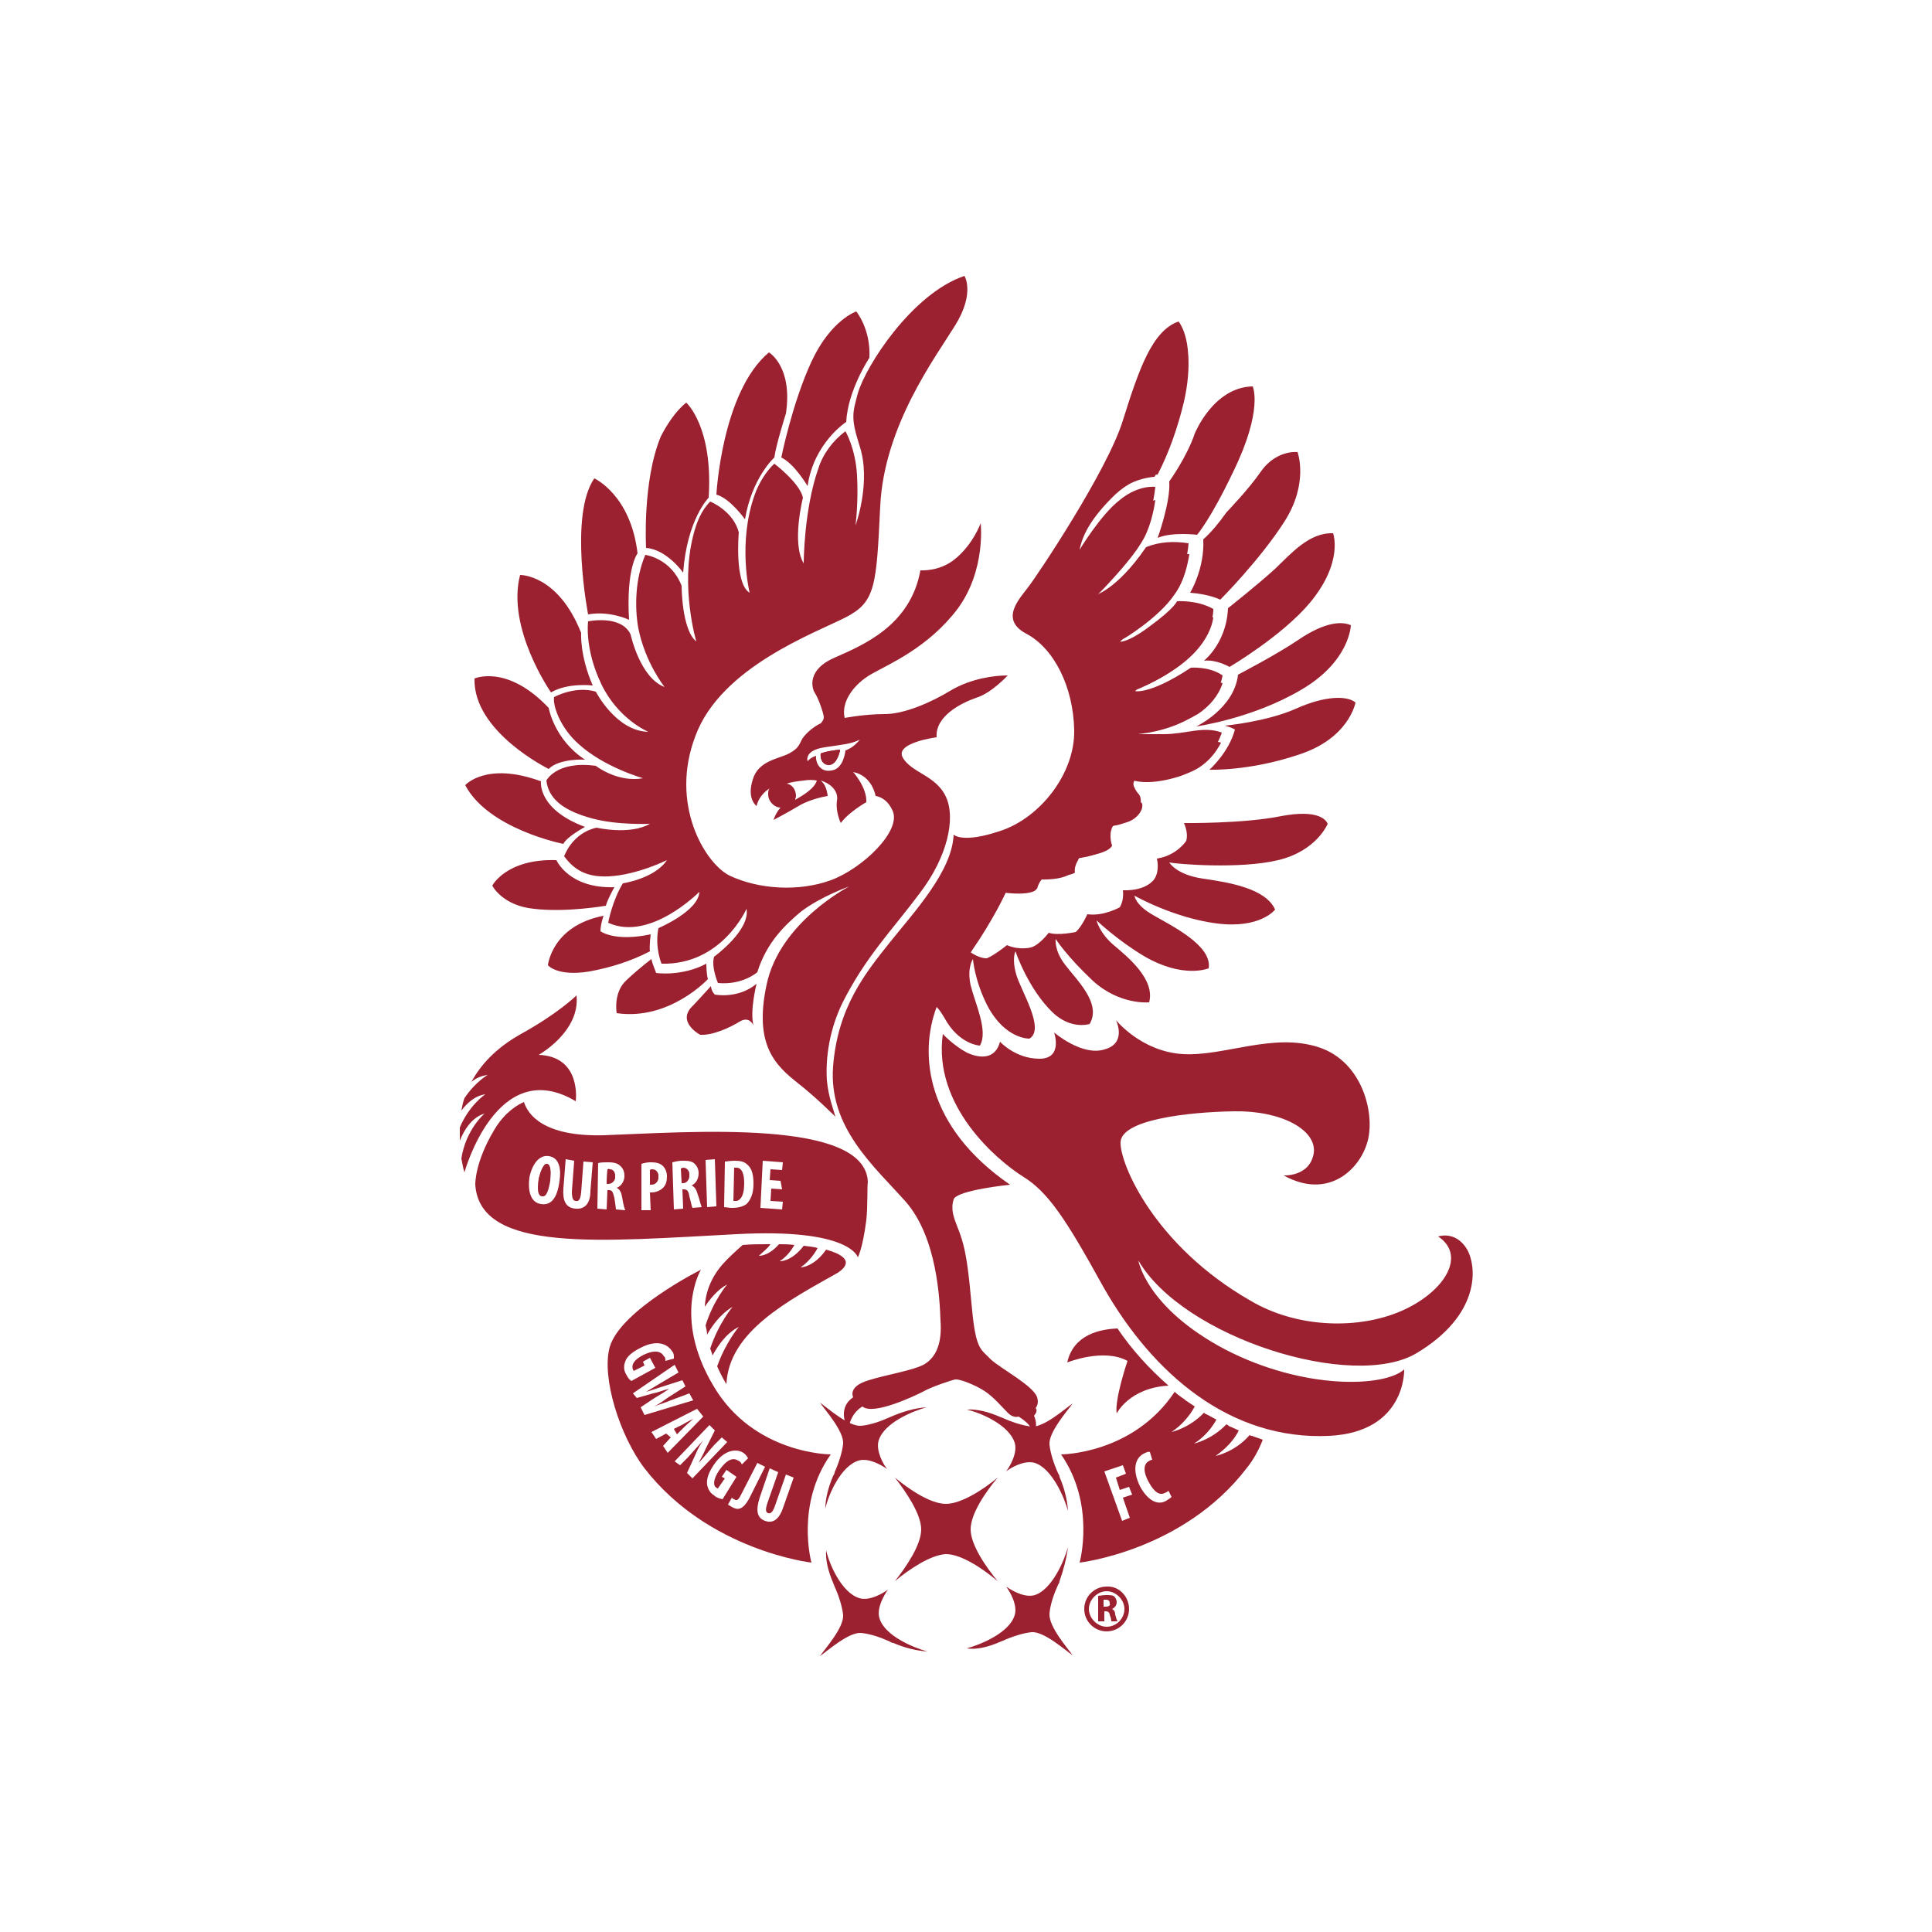 <?xml version="1.0" encoding="utf-8"?>
<!-- Generator: Adobe Illustrator 25.1.0, SVG Export Plug-In . SVG Version: 6.00 Build 0)  -->
<svg version="1.1" id="Layer_1" xmlns="http://www.w3.org/2000/svg" xmlns:xlink="http://www.w3.org/1999/xlink" x="0px" y="0px"
	 viewBox="0 0 250 250" style="enable-background:new 0 0 250 250;" xml:space="preserve">
<style type="text/css">
	.st0{fill:none;}
	.st1{fill:#9C2130;}
</style>
<g id="Layer_1_1_">
	<rect x="33.9" y="33.9" class="st0" width="182.1" height="182.1"/>
	<g>
		<path class="st1" d="M145.8,180.2c0.3-1.3,0.7-2.7,1.1-3.7v-0.1c0.7,0.8,1.5,1.6,2.2,2.3C147.9,178.9,146.7,179.5,145.8,180.2
			 M145.6,174.9c-0.9-0.3-1.9-0.5-2.9-0.5c-1,0-2,0.2-2.9,0.4c0.9-1.1,2.3-1.7,4.2-1.9C144.6,173.6,145.1,174.3,145.6,174.9
			 M106.2,97.6c0,0,0.6-0.3,2.5-0.5c0,0-0.3,1.7-1.3,1.9C106.4,99.1,106.2,98.1,106.2,97.6 M107.5,188.2c0,0-10,0-15.2-8.9
			c-5.3-8.9-1.6-15-1.6-15s-10.4,5.2-11.8,10c-1.1,3.9,1.3,11.5,4.5,15.7c8.3,10.7,21.6,12.2,21.6,12.2S102.9,194.7,107.5,188.2
			 M81.7,178.7c-0.3-0.2-0.5-0.5-0.7-0.9c-0.3-0.5-0.3-1.1-0.1-1.6c0.2-0.7,1-1.3,2-1.8c2.1-1.1,3.5-0.5,4.1,0.5
			c0.2,0.2,0.2,0.5,0.2,0.9l-1.1,0.3c0-0.2,0-0.5-0.2-0.6c-0.3-0.6-1.1-0.9-2.6-0.2c-1.4,0.7-1.6,1.4-1.4,1.9l0.1,0.2l1.4-0.7
			l-0.2-0.5l0.9-0.5l0.7,1.3L81.7,178.7z M81.9,180.3l5.4-3.7l0.5,1l-2.2,1.3c-0.7,0.4-1.3,0.8-2,1.2l0,0c0.8-0.2,1.5-0.5,2.2-0.7
			l2.5-0.8l0.4,0.8l-2.2,1.4c-0.6,0.4-1.2,0.9-1.9,1.2l0,0c0.8-0.3,1.5-0.5,2.2-0.8l2.4-0.9l0.5,0.9l-6.3,1.9l-0.5-1l1.8-1.2
			c0.5-0.3,1.2-0.7,1.9-1.2l0,0c-0.8,0.2-1.5,0.5-2.1,0.6l-2.1,0.6L81.9,180.3z M86.2,185.5l-1.3,0.7l-0.6-0.9l5.9-3l0.8,1l-4.6,4.7
			l-0.6-0.9l1-1.1L86.2,185.5z M87.6,185.6l1-1c0.3-0.3,0.8-0.7,1.1-1l0,0c-0.4,0.2-1,0.5-1.3,0.7l-1.2,0.6L87.6,185.6z M87.3,189.1
			l4.5-4.7l0.7,0.7l-1.2,2.4c-0.2,0.5-0.6,1.2-0.9,1.8l0,0c0.5-0.5,1.2-1.4,2-2.3l1-1l0.7,0.6l-4.5,4.7l-0.7-0.7l1.1-2.4
			c0.2-0.5,0.6-1.3,1-1.8l0,0c-0.5,0.5-1.1,1.2-2,2.2l-1,1L87.3,189.1z M93.5,194c-0.4-0.1-0.8-0.2-1.1-0.5
			c-0.5-0.3-0.8-0.8-0.9-1.4c-0.1-0.7,0.2-1.6,0.9-2.6c1.3-1.9,2.9-2.1,3.8-1.5c0.3,0.2,0.5,0.5,0.6,0.7l-0.8,0.8
			c-0.1-0.2-0.2-0.4-0.5-0.5c-0.6-0.4-1.4-0.2-2.4,1.2c-0.9,1.3-0.8,2.1-0.4,2.3c0.1,0.1,0.2,0.1,0.2,0.1l0.9-1.3l-0.4-0.2l0.6-0.9
			l1.3,0.9L93.5,194z M98,189.3l1,0.5l-2,4c-0.9,1.7-1.6,1.6-2.3,1.2c-0.2-0.1-0.3-0.2-0.5-0.3l0.5-0.9c0.1,0.1,0.2,0.2,0.3,0.2
			c0.3,0.2,0.5,0.2,0.9-0.6L98,189.3z M100.7,190.5l-1.4,4c-0.3,0.9-0.2,1.2,0.1,1.3c0.3,0.1,0.6-0.1,0.9-1l1.4-4l1,0.4l-1.3,3.7
			c-0.5,1.6-1.3,2.3-2.4,1.9c-1.1-0.4-1.2-1.4-0.7-3l1.3-3.8L100.7,190.5z"/>
		<path class="st1" d="M106.9,161.7c-1.6,2.3-3.3,2.3-3.3,2.3c1-0.7,1.7-1.6,2.2-2.5c-0.6-0.2-1.2-0.2-1.8-0.3c-1.6,2.1-3.1,2-3.1,2
			c0.9-0.6,1.5-1.4,1.9-2.1c-0.7-0.1-1.4-0.1-2-0.1c-1.4,1.6-2.6,1.5-2.6,1.5c0.5-0.5,1.1-0.9,1.5-1.5h-0.6c-0.9,0-1.9,0-3,0.1
			c-0.9,0.8-1.8,1.6-2.6,2.5c-1.4,1.6-2.2,3.5-2.3,5.5c0.6-0.9,1.6-2.2,2.9-2.9c0,0-1.8,2.1-2.8,5.3c0.1,0.4,0.2,0.9,0.2,1.2
			c0.5-0.9,1.6-2.6,3.3-3.6c0,0-1.8,2.1-2.9,5.4c0.1,0.3,0.2,0.5,0.3,0.9c0.5-0.9,1.6-2.8,3.4-3.7c0,0-1.7,2-2.8,5.1
			c0.6,1.4,1.2,2.3,1.2,2.3c0.3-6.8,8-10.8,14.4-14.4C109.3,164.1,110.8,162.8,106.9,161.7"/>
		<path class="st1" d="M96.6,171.4c0-0.2-0.1-0.4-0.2-0.5c-0.2-0.2-0.5-0.4-0.8-0.4c-0.2,0-0.3,0.1-0.5,0.2s-0.3,0.2-0.5,0.3
			c0.5-0.9,0.9-1.3,0.9-1.3c0.3-0.4,0.3-0.9,0-1.2c-0.2-0.2-0.5-0.4-0.8-0.4c-0.2,0-0.3,0.1-0.5,0.1c-0.3,0.2-0.5,0.3-0.8,0.5
			c0.7-1.2,1.3-1.9,1.3-1.9c0.3-0.4,0.3-0.9,0-1.2c-0.2-0.2-0.5-0.4-0.8-0.4c-0.2,0-0.3,0.1-0.5,0.1l-0.4,0.2c0.2-0.5,0.6-0.9,1-1.3
			c0.6-0.7,1.4-1.4,2.3-2.2c0.3,0,0.6,0,0.9-0.1c-0.2,0.2-0.2,0.5-0.1,0.8c0.2,0.4,0.5,0.7,0.9,0.7c0.6,0,1.2-0.2,1.8-0.5
			c-0.1,0.2-0.1,0.5,0,0.6c0.2,0.4,0.5,0.7,0.9,0.7c0.3,0,1-0.1,1.8-0.5c-0.1,0.2-0.1,0.4,0,0.6c0.2,0.4,0.5,0.7,0.9,0.7
			c0.5,0,2-0.2,3.7-2.1c0.6,0.2,0.9,0.4,1,0.5c-0.2,0.2-0.3,0.2-0.5,0.3l-0.6,0.3C103.5,166.2,99.4,168.4,96.6,171.4 M69.7,136.5
			c0,0,5.4-3,4.9-7.7c0,0-2.3,2.3-7.2,5c-2.5,1.4-4.9,3.4-6.4,6.2c0.6-0.5,1.3-0.8,2.1-0.9c0,0-1.6,0.9-3,3
			c-0.2,0.5-0.3,1.1-0.4,1.6c0.7-0.9,1.7-1.9,3.1-2.1c0,0-2.1,1.4-3.3,4.3c0,0.5,0,1.2,0,1.7c0.4-1,1.4-3,3.2-3.5c0,0-2.4,2-3,5.8
			c0.1,0.5,0.2,1.2,0.4,1.8c0,0,4.2-15.3,14.4-9.2C74.5,142.5,75.3,136.7,69.7,136.5"/>
		<path class="st1" d="M63.4,143.4c-0.2-0.2-0.4-0.2-0.7-0.2c-0.1,0-0.2,0-0.2,0c0.5-0.5,0.9-0.7,0.9-0.7c0.4-0.2,0.5-0.8,0.4-1.2
			c-0.2-0.4-0.5-0.6-0.9-0.6h0c0.5-0.5,0.9-0.7,0.9-0.7c0.4-0.2,0.6-0.7,0.5-1.2c-0.1-0.3-0.3-0.5-0.6-0.6c1.2-1.3,2.6-2.5,4.4-3.6
			c1.9-1,3.7-2.2,5.4-3.5c-1,2.7-4,4.5-4.1,4.6c-0.4,0.2-0.5,0.7-0.5,1.1s0.5,0.7,0.9,0.8c1.3,0,2.3,0.4,3,1.2
			c0.5,0.6,0.8,1.5,0.9,2.2c-1.1-0.5-2.3-0.8-3.6-0.9C67.2,140.1,65,141.6,63.4,143.4 M144.6,171.9c-2.3,0.1-5.7,0.8-6.5,4.4
			c0,0,4.7-1.9,7.8-0.2c0,0-1.7,5-1.4,6.8c0,0,1.6-3.3,6.7-3.6C148.7,177.1,146.5,174.7,144.6,171.9"/>
		<path class="st1" d="M145.7,180.1c0.3-1.2,0.6-2.5,1.1-3.7c0-0.1,0-0.1,0-0.1c0.7,0.8,1.4,1.6,2.2,2.3
			C147.8,178.9,146.7,179.4,145.7,180.1 M145.5,174.9c-0.9-0.3-1.9-0.5-2.9-0.5s-2.1,0.2-2.9,0.4c0.9-1.1,2.3-1.7,4.3-1.9
			C144.6,173.6,145.1,174.3,145.5,174.9 M162,185.8c0.5,0.2,0.9,0.3,1.4,0.5c-0.5,1.3-1.2,2.6-2.1,3.7
			c-8.2,10.7-21.6,12.2-21.6,12.2s2.1-7.5-2.4-14c0,0,9.3,0,14.7-8.1c0.4,0.4,0.9,0.7,1.3,1l0.1,0.1l1.2,0.8c-0.7,1.3-1.8,2.5-3,3.3
			c0,0,2.3-0.5,4.2-2.5c0.1,0.1,0.2,0.2,0.3,0.2s0.1,0.1,0.2,0.1c0.4,0.2,0.7,0.4,1.1,0.6c-0.6,1.1-1.6,2.3-2.9,3.1
			c0,0,2.3-0.5,4.2-2.5l0.3,0.2c0.1,0.1,0.2,0.1,0.2,0.1c0.4,0.2,0.7,0.3,1.1,0.5c-0.6,1.2-1.6,2.3-3,3.3c0,0,2.5-0.5,4.4-2.7
			l0.2,0.1C161.9,185.8,162,185.8,162,185.8 M145.2,196.8l1-0.4l-0.9-2.6l1.2-0.4l-0.4-1l-1.2,0.4l-0.5-1.6l1.3-0.5l-0.4-1.1
			l-2.4,0.8L145.2,196.8z M151.2,192.9c-0.2,0.2-0.3,0.2-0.5,0.3c-0.6,0.3-1.3,0-2.1-1.5c-0.8-1.5-0.5-2.3,0-2.6
			c0.2-0.1,0.3-0.2,0.5-0.2l-0.3-1c-0.2-0.1-0.4,0-0.8,0.2c-1,0.5-1.6,1.9-0.5,4.2c0.9,1.7,2.2,2.6,3.4,1.9c0.3-0.2,0.5-0.3,0.7-0.5
			L151.2,192.9z M69.7,152.6c-0.2,1.4-0.1,2.1,0.4,2.2s0.9-0.9,1-2c0.2-1.1,0.2-2.1-0.4-2.2C70.4,150.6,70,151.3,69.7,152.6
			 M78.5,153.2h0.2c0.5,0,0.9-0.4,0.9-0.9s-0.2-0.9-0.7-0.9c-0.1,0-0.2,0-0.3,0L78.5,153.2z M84.1,153.3c0.1,0,0.1,0,0.2,0
			c0.6,0,0.9-0.5,0.9-1c0-0.5-0.2-0.9-0.8-0.9c-0.1,0-0.2,0-0.3,0.1V153.3z M88.2,153.1h0.2c0.5,0,0.8-0.5,0.8-1
			c0-0.5-0.2-0.9-0.8-0.9c-0.1,0-0.2,0-0.2,0.1V153.1z M95,155.4c0.1,0,0.2,0,0.2,0c0.5,0,1.1-0.5,1.1-2.3c0-1.2-0.3-2-1-2
			c-0.1,0-0.2,0-0.2,0L95,155.4z M129.3,212.5c0.2-0.1,0.3-0.1,0.5-0.2c1.1-0.5,2.6-1,3.7-1.1c1.6-0.1,4.3,2.3,5.3,3
			c-0.7-1-3.1-3.7-3-5.4c0.1-1.2,0.6-2.6,1.1-3.7c0.1-0.2,0.2-0.3,0.2-0.5c0.5-1.4,0.9-2.9,1.1-4.4c-0.5,1.8-2.1,5.5-4.3,6.2
			c-1.3,0.4-3-0.6-3.7-1.1c0.5,0.7,1.5,2.4,1.1,3.7c-0.7,2.3-4.4,3.8-6.2,4.3C126.4,213.5,127.9,213.1,129.3,212.5"/>
		<path class="st1" d="M135.1,210.6c-0.5-0.2-1.1-0.4-1.6-0.4h-0.1c-0.5,0-1.1,0.2-1.8,0.3c0.2-0.3,0.3-0.6,0.5-0.9
			c0.2-0.6,0.2-1.3,0-2c0.3,0.1,0.7,0.2,1,0.2c0.3,0,0.7-0.1,1-0.2c0.3-0.1,0.6-0.2,0.9-0.5c-0.2,0.7-0.3,1.2-0.3,1.7
			C134.7,209.4,134.9,210,135.1,210.6 M107.8,191c0.1-0.2,0.2-0.3,0.2-0.5c0.5-1.1,1-2.6,1.1-3.7c0.1-1.6-2.3-4.3-3-5.3
			c1,0.7,3.7,3.1,5.3,3c1.2-0.1,2.6-0.6,3.7-1.1c1.6-0.7,3.2-1.2,4.8-1.3c-1.8,0.5-5.5,2-6.2,4.3c-0.4,1.3,0.6,3.1,1.1,3.7
			c-0.7-0.5-2.4-1.5-3.7-1.1c-2.3,0.7-3.9,4.4-4.3,6.2C106.8,193.9,107.2,192.4,107.8,191"/>
		<path class="st1" d="M109.7,188.7c0.2-0.7,0.3-1.2,0.3-1.8c0-0.6-0.2-1.2-0.4-1.7c0.5,0.2,1.1,0.4,1.6,0.4h0.1
			c0.5,0,1.1-0.1,1.7-0.3c-0.2,0.3-0.3,0.6-0.5,0.9c-0.2,0.7-0.2,1.4,0,2c-0.7-0.2-1.3-0.2-2,0C110.3,188.3,110,188.4,109.7,188.7
			 M107.8,204.8l0.2,0.5c0.5,1.1,1,2.6,1.1,3.7c0.1,1.6-2.3,4.3-3,5.3c1-0.7,3.7-3.1,5.3-3c1.2,0.1,2.6,0.6,3.7,1.1
			c0.2,0.1,0.3,0.2,0.5,0.2c1.4,0.6,2.9,1,4.4,1.1c-1.8-0.5-5.5-2-6.2-4.3c-0.4-1.3,0.6-3,1.1-3.7c-0.7,0.5-2.4,1.5-3.7,1.1
			c-2.3-0.7-3.9-4.4-4.3-6.2C106.8,201.9,107.2,203.4,107.8,204.8"/>
		<path class="st1" d="M109.7,210.6c0.2-0.6,0.4-1.2,0.4-1.8c0-0.6-0.2-1.2-0.3-1.7c0.3,0.2,0.6,0.4,0.9,0.5c0.3,0.1,0.6,0.2,1,0.2
			s0.7-0.1,1.1-0.2c-0.2,0.6-0.2,1.3,0,2c0.1,0.3,0.2,0.6,0.5,0.9c-0.5-0.2-1.2-0.2-1.8-0.3h-0.1
			C110.7,210.2,110.1,210.4,109.7,210.6 M129.3,183.3l0.5,0.2c1.1,0.5,2.6,1,3.7,1.1c1.6,0.1,4.3-2.3,5.3-3c-0.7,1-3.1,3.7-3,5.3
			c0.1,1.1,0.6,2.6,1.1,3.7c0.1,0.2,0.2,0.3,0.2,0.5c0.6,1.4,1,2.9,1.1,4.4c-0.5-1.8-2.1-5.5-4.3-6.2c-1.3-0.4-3.1,0.6-3.7,1.1
			c0.5-0.7,1.5-2.4,1.1-3.7c-0.7-2.3-4.4-3.9-6.2-4.3C126.4,182.3,127.9,182.7,129.3,183.3"/>
		<path class="st1" d="M135,188.7c-0.3-0.2-0.6-0.3-0.9-0.5c-0.7-0.2-1.3-0.2-2,0c0.3-1,0.1-2.1-0.5-3c0.5,0.2,1.2,0.3,1.7,0.3h0.1
			c0.5,0,1.1-0.2,1.6-0.4c-0.2,0.5-0.4,1.2-0.4,1.7C134.7,187.4,134.9,188,135,188.7 M119.2,197.9c0,2-1.9,4.8-3.4,6.7
			c1.8-1.5,4.6-3.4,6.6-3.5l0,0c2,0,4.8,1.9,6.7,3.5c-1.5-1.8-3.5-4.7-3.5-6.7s1.9-4.8,3.5-6.7c-1.8,1.5-4.7,3.4-6.7,3.4l0,0
			c-2,0-4.8-1.9-6.6-3.4C117.2,193,119.2,195.9,119.2,197.9"/>
		<path class="st1" d="M119.3,201c0.5-1,0.9-2.1,0.9-3.1c0-1-0.4-2-0.9-3.1c1,0.5,2.1,0.9,3.1,0.9c1.1-0.1,2.2-0.4,3.1-0.9
			c-0.5,1.1-0.9,2.1-0.9,3.1c0,0.9,0.4,2,0.9,3.1c-0.9-0.5-2-0.8-3.1-0.9C121.3,200.2,120.3,200.5,119.3,201 M96.4,67.2
			c0.9-5.4,3.8-8,3.8-8c0.2-1.6,1.5-5.7,1.5-5.7c0.9-6.1-2.2-7.9-2.2-7.9c-6.1,5.1-6.8,18.4-6.8,18.4C94.5,64.5,96.4,67.2,96.4,67.2
			 M151.3,62.3c0.2,2.6-1.5,7.3-1.5,7.3c1.9-0.8,5.1-0.4,5.1-0.4s1.7-1.9,4.7-8.2c3.9-8,2.5-11,2.5-11c-5.1,0.1-7.5,6.1-7.5,6.1
			C153.6,59.1,151.3,62.3,151.3,62.3 M104.5,62.9c0.8-5.6,5-8.3,5-8.3c0.2-4.1,3-8.3,3-8.3c0.2-3.7-1.7-6-1.7-6s-3.3,1.1-5.8,6.5
			s-3.9,12.4-3.9,12.4C102.8,60,104.5,62.9,104.5,62.9 M88.4,74.1c0.5-6.9,3.3-9.7,3.3-9.7c0.6-9.2-2.9-12.3-2.9-12.3
			c-1.4,1.1-2.6,3-3.3,4.4c-2.4,5.8-1.9,14.4-1.9,14.4C86.3,71.1,88.4,74.1,88.4,74.1 M81.4,80.2c-0.4-6.7,1.1-8.6,1.1-8.6
			c-0.9-7.6-5.6-9.7-5.6-9.7c-3.3,4.8-0.8,17.6-0.8,17.6C78.9,79,81.4,80.2,81.4,80.2 M158.9,78.7c-0.1,2.6-1.2,5.1-3.1,6.8
			c1.6-0.2,3.3,0.8,3.3,0.8s6.8-4,10.4-8.3c4.4-5.3,3-9,3-9c-3.1-0.1-5.4,2.6-7.5,4.6C162.7,75.7,158.9,78.7,158.9,78.7 M167.7,91.7
			c-3.8,1.7-9.2,2.2-9.2,2.2c0.8,0.2,1.3,0.5,1.3,0.5c-0.8,3-3.3,5.2-3.3,5.2s5.1,0.2,11.4-1.9c6.7-2.1,7.5-6.8,7.5-6.8
			C174.3,90,171.5,90,167.7,91.7 M160.2,87.3c-0.5,4.4-5.4,6.7-5.4,6.7s7.2-1,13.5-4.7c6.4-3.7,6.5-8.4,6.5-8.4
			c-1.6-0.7-4,0-6.8,1.9S160.2,87.3,160.2,87.3 M76.7,88.7c-1.7-3.9-1.5-6.8-1.5-6.8c-3-7.6-7.9-7.5-7.9-7.5c-1.8,6.9,4,15.2,4,15.2
			C73.5,88.3,76.7,88.7,76.7,88.7 M155.7,69.8c0.2,3.8-1.7,6.9-1.7,6.9c2.6,0.2,3.9,0.9,3.9,0.9s5.1-5.1,8.3-10.1s1.7-9,1.7-9
			c-1.2-0.1-3.3,0.4-4.8,2.6c-1.6,2.3-4.4,5.2-4.4,5.2C157.7,67.7,156.8,68.8,155.7,69.8 M189.8,161.6c-1.5-2.4-3.7-1.6-3.7-1.6
			c3.9,2.6,0.5,7.6-5.4,9.9c-5.4,2.1-13,1.9-18.9-1.6c-12.4-7.1-16.9-17.7-16.8-20.5c0.1-2.9,8.6-3.9,14.7-4
			c6.1-0.1,10.7,2.4,10.3,5.4c-0.5,3.1-3.9,2.9-3.9,2.9c5.8,3.2,9.8-0.8,10.8-4.2c1.1-3.4-0.4-10.5-6.3-12.4
			c-5.9-1.9-12.2,1.2-17.5,0.9c-5.4-0.3-8.7-4.4-8.7-4.4s1.5,3-1.5,3.8c-2.9,0.9-6.5-2.2-6.5-2.2s1.2,3.4-1.9,3.4s-5.1-2.2-5.1-2.2
			c-0.6,2.3-2.6,2.2-4.3,1.4c-1.7-0.9-3.1-2.4-3.1-2.4c-1.3,9.3,7,16.3,10.3,18.4c3.3,2,5.6,5.5,10.4,14.2
			c6.5,11.5,16.6,20,29.3,19.4c10-0.5,9.7-8.6,9.7-8.6c-2.5,2.3-13,2.7-23.2-2.6c-10.2-5.4-11.2-11.5-11.2-11.5
			c5.8,10,27.8,16.9,36,12C191.5,170.2,191.2,164,189.8,161.6 M71,99.5c1.4-1.4,4.7-1.2,4.7-1.2c-4-2.6-4.7-6.7-4.7-6.7
			c-5.4-5.7-9.6-3.8-9.6-3.8C61.2,94.7,71,99.5,71,99.5 M91.6,126.7c-0.2-0.7-0.2-2-0.2-2c-3.2,1.7-6.5,1.2-6.5,1.2
			c-0.2-0.6-0.5-1.2-0.6-1.8c0,0-1.5,1.1-3.2,2.7c-1.8,1.6-1.3,4.3-1.3,4.3C86.6,132.1,91.6,126.7,91.6,126.7 M109,129.8
			c3-6,6.5-9.5,10-14.2c3.6-4.7,4.7-9.7,3.4-12.5c-1.3-2.8-4.5-3.1-5.6-5.1c-1-1.9,4.4-2.6,4.4-2.6c-0.2-2.7,3.1-4.4,5.1-5.1
			c2-0.6,4.1-2.9,4.1-2.9c-1.8,0-4.7,0.4-7.3,1.9c-2.6,1.6-6.1,3.1-8.6,3.1c-2.6,0-5.2,0.5-5.2,0.5c-0.5-2.1,1.2-4.4,3.5-5.7
			s7.3-3.4,11.1-8.4c3.7-5,3-11.1,3-11.1s-1,2.8-3.4,4.7c-2,1.6-4.4,1.4-4.4,1.4c-1.3,7.2-7.5,9.7-11.1,11.3c-3.5,1.5-3,3.8-2.6,4.5
			c0.5,0.7,1.2,2.8,1.2,3.2c0,0.4-0.4,0.8-0.4,0.8c-0.9,0.4-2.1,1.4-2.5,2.2c-0.4,0.9-0.7,1.2-1.6,1.7c-1.3,0.7-4,0.9-4.7,3.4
			c-0.8,2.5,0.5,3.4,0.5,3.4c0.2-0.9,0.8-1.7,1.7-2.3c-0.2,0.2-0.2,0.5-0.2,0.8c0,0.9,0.8,1.7,1.6,1.7c-0.7,0.8-0.9,1.6-0.9,1.6
			s1.9-1,3.4-1.9c1.6-0.9,3.6-1.2,3.6-1.2c-0.1-0.8-0.3-1.5-0.9-2c1.6,0.5,2.3,1.6,2.1,2.6c-0.2,1.5,0.5,2.9,0.5,2.9
			c1-1.4,3.3-2.7,3.3-2.7c0.1-1.9-1.7-3.9-1.7-3.9c2.5,0.5,2.9,3.1,2.9,3.1s1.4,0.1,2.2,1.9c1.2,2.6-3.9,7.5-8,9
			c-4.1,1.5-9.3,1.2-13.1-0.6c-3.2-1.6-7.8-9.3-4.4-18.1c3.3-8.9,15.5-13.3,19.4-15.3c3.9-2,4-4,4.5-14.4
			c0.5-10.4,7.1-19.2,9.7-23.4c2.6-4.2,1.2-6.4,1.2-6.4c-6.8,2.3-12.8,11.7-13.8,15.2c-0.7,2.6-0.9,3.2,0.2,6.7
			c1.6,4.7-0.5,10.4-0.5,10.4s0.4-3,0.2-6.5c-0.2-3.5-1.5-5.7-1.5-5.7c-1.6,1.2-2.9,2.9-3.5,4.8c-1.9,5.4-1.9,12.3-1.9,12.3
			c-1.6-2.6-0.1-8.5-0.1-8.5c-0.4-1.9-3.7-4.4-3.7-4.4c-1,0.9-2,2.5-2.5,3.9c-2.3,6.3-0.7,12.8-0.7,12.8c-2-1.2-1.4-7.8-1.4-7.8
			c-0.7-2.8-3.7-4-3.7-4c-1.2,1.2-1.8,2.8-2.2,4.4C88,76,90.1,83,90.1,83c-1.9-1.5-1.9-7.2-1.9-7.2c-1.4-3.6-4.7-4-4.7-4
			c-1.3,3.1-1.4,6.7-0.9,9.5c0.9,4.5,3.4,7.6,3.4,7.6c-3.2-1.2-4.4-6.8-4.4-6.8c-1.2-2.6-5.5-1.7-5.5-1.7s-0.5,3.5,1.7,8.1
			s6.1,6.2,6.1,6.2c-4.2-0.1-6.8-5.2-6.8-5.2c-2.7-0.8-5.4,0.7-5.4,0.7c-0.2,1.1,0.8,4,3.2,6.1c3.3,3,8.3,4.4,8.3,4.4
			c-3.3,0.6-6.1-1.6-6.1-1.6c-5.1-0.7-6.4,1.9-6.4,1.9c0.3,2.6,2.6,4,5.9,4.9c3.3,0.9,7.5,0.7,7.5,0.7c-2.6,1.5-6.9,0.5-6.9,0.5
			c-3.2,0.7-4.2,3.7-4.2,3.7c1.6,2.2,3.5,2.7,5.8,2.6c3.7-0.2,7.5-2.1,7.5-2.1c-1.6,2.4-5.7,3-5.7,3c-1.4,2.3-1.9,5.1-1.9,5.1
			c5.4,2.5,11.8-4,11.8-4c-0.1,2.5-5.3,4.7-5.3,4.7c-0.5,2.5,0.4,4.6,0.4,4.6c7.8,0.2,11-7.1,11-7.1c0.5,2.8-4.2,6.2-4.2,6.2
			c-0.4,1.3,0.5,3.4,0.5,3.4c3.2,0.3,5.1-1.4,5.1-1.4c1.2-3.9,3.7-6.2,5.6-7.8c2.6-2,6.3-3.3,6.3-3.3s-9,4.6-10.7,12.7
			c-1.7,7.9,1.2,10.5,4.1,12.8c2.3,1.8,4.8,4.3,4.8,4.3c-0.2-0.8-0.9-2.5-1.1-4.7C106.8,136.7,107.4,133.1,109,129.8 M102.9,103.5
			c0-0.2,0.1-0.3,0.1-0.5c0-0.8-0.5-1.5-1.2-1.6c0.6-0.2,1.3-0.3,2.2-0.4c0.6-0.1,1.2-0.1,1.7,0C105.4,102,104.1,102.8,102.9,103.5
			 M109.4,97.1c0,0-0.2,2.4-1.8,2.6c-1.6,0.3-2.1-1.2-2-1.9c0,0-0.7,0.2-1.1,0.7c0,0-0.5-1.4,2.2-1.8c2.6-0.4,3.3-0.4,4.6-1
			C111.2,95.7,110.6,96.7,109.4,97.1 M134,182.2c0,0,0.5-0.5,0.2-1.4c-0.5-1.5-4.7-3.7-6-4.9c-1.2-1.3-1.9-1.1-2.4-6.3
			c-0.5-5.2-0.7-7.9-1.9-10.8c-0.5-1.3-0.9-2.3-0.5-3.6c0.4-1.2,7.3-1.9,7.3-1.9c-10.9-7.5-11.8-16.9-9.5-23c0.4,0.4,0.7,0.9,1,1.4
			c1.9,3.5,4.6,3.6,4.6,3.6c1.1-1.9-0.6-5.4-1.2-7.8c-0.5-2.3,0.3-3.4,0.3-3.4s0.2,2.8,1.9,6.1c2.3,4.3,5.4,4.2,5.4,4.2
			c2.1-1.2-1.1-6.2-1.7-8.3c-0.6-2.1-0.1-3-0.1-3s1.6,4.8,4.8,7.9c2.4,2.3,4.8,1.5,4.8,1.5c1.6-2.7-1.8-5.8-3.2-7.7
			c-1.4-1.8-1.2-3.3-1.2-3.3s1.4,2.2,4.8,5.4c3.5,3.2,7.3,2.8,7.3,2.8c0.8-3-2.8-5.9-4.7-7.5c-1.8-1.6-2.1-3.1-2.1-3.1
			s2.6,2.5,6.1,4.6c5.1,3,8.4,1.6,8.4,1.6c0.5-3-5-5.6-7.2-6.9c-2.3-1.3-2.4-2.5-2.4-2.5s5.1,2.9,10.7,3.6s7.5-1.8,7.5-1.8
			c-1.2-2.7-5.8-3.5-9.3-4s-4.4-2.1-4.4-2.1c0.9,0.2,9.1,0.9,14.1-0.3c5-1.2,6.4-4.7,6.4-4.7c-0.2-0.5-1.2-1.9-6-1
			c-4.9,1-12.6,0.9-12.6,0.9s0.6,1.2,0.3,2.3c0,0-1.2,1.9-3.8,2.3c0,0,0.4,1.5-0.3,2.6c0,0-0.9,1.6-4.1,1.5c0,0,0.2,1.2-0.4,2.2
			c0,0-2.1,1.2-4.2,0.9c0,0-0.7,1.6-1.5,2.3c0,0-2.3,0.5-3.5,0.1c0,0-1.2,1.6-2.3,1.9c0,0-1.5,0.4-3.1-0.3c0,0-1.6,1.3-2.6,1.7
			c0,0-0.9,0.1-2.3-0.9l0,0c3-4.3,4.5-7.6,4.5-7.6c3.1,0.4,4.4-0.2,4.2-0.6c-0.2-0.4,0.4-1.1,0.4-1.1c3.7,0.1,4.6-1,4.4-1.6
			c-0.1-0.5,0.2-1.1,0.2-1.1c4.7-0.5,4.7-2.3,4.5-2.8c-0.2-0.5,0-1.4,0-1.4c3.7-0.2,4.6-3.3,3.7-4.2c-0.5-0.5-0.9-1.8-0.9-1.8
			s1.9,0.9,6.1-0.4c4.3-1.3,5.6-5.7,5.6-5.7c-2.3-0.9-4.7,0.2-7.5,0.2s-3.5,0-3.5,0s3.9-0.2,7.3-2.3s3.8-5.3,3.8-5.3
			c-1.7-1.2-4.1-1-4.1-1c-5.6,3.7-7.4,3-7.4,3c10.7-4.3,10.3-10.6,10.3-10.6c-2.1-1.2-4.7-1-4.7-1s-0.3,0.9-3.6,3.3
			c-3.2,2.4-4.1,1.9-4.1,1.9s4.8-2.9,7-6.1c2-2.9,2.2-6.6,2.2-6.6c-1.9-0.3-3.8-0.2-5.5,0.5c-3.9,5.7-6.8,6.3-6.8,6.3s4.2-4.1,5.9-7
			c1.7-2.9,2.1-7.1,2.1-7.1s-2.2-0.3-4.6,1.7c-2.5,1.9-5.3,6.6-5.3,6.6c0.2-2.5,1.9-4.8,4.4-7.2c2.4-2.3,5.4-2.4,5.4-2.4
			s2.2-3.9,3.7-10.1c1.8-7.3-0.6-10-0.6-10c-3.4,1.2-5.1,6.1-7.2,12.8c-2,6.5-11.1,20.1-12.2,21.5c-1,1.4-3.9,4.2-0.3,6.1
			c3.6,1.9,6.1,6.9,6.2,12.5c0.1,5.6-4.4,11.3-9.5,13c-5,1.7-6.1,0.5-6.1,0.5c-0.2,4.8-5.2,10.1-8.3,14c-3.1,3.9-6.7,8.3-7.3,16
			c-0.6,7.9,5.3,12.9,9.4,17.5c4.1,4.7,4.4,12.8,4.5,15.4c0.2,2.6-0.4,4.7-2.2,5.7c-1.8,0.9-6.1,1.5-7.9,2.3s-1.2,1.9-1.2,1.9
			c-2.3,1.6-0.6,4.2-0.6,4.2c0.2-2.2,1.8-3,1.8-3c1.4,1.2,6.8-1.4,7.8-1.9c1-0.6,3.7-1.5,4.2-1.6c0.5-0.1,2.6,0.7,3.8,1.5
			c1.2,0.8,2.1,1.9,2.9,2.7c0.8,0.9,1.5,0.6,1.5,0.6c1.9,1.2,1.7,1.9,1.7,1.9c0.8-0.1,0.6-1.4,0.3-2
			C134.4,182.5,134,182.2,134,182.2 M92.5,128.7c-0.5-0.5-0.5-1.1-0.5-1.1c-0.9,1-2.3,2.5-2.3,2.5c-2.3,2.1,0.9,3.8,0.9,3.8
			c1.6,0.1,3.8-0.9,5.1-1.7c1.3-0.8,1.8,0.5,1.8,0.5c-0.5-1.9,0.4-5.4,0.4-5.4C95.5,129.3,92.5,128.7,92.5,128.7 M75.7,107
			c-6.2-2.3-5.7-5.9-5.7-5.9c-7.1-2.6-9.8,0.5-9.8,0.5c3,5.7,12.7,7.6,12.7,7.6C73.3,108.3,75.7,107,75.7,107 M78.4,117.2
			c0.2-0.8,1.1-2.4,1.1-2.4c-5.9,0.2-7.5-3.5-7.5-3.5c-6.5-0.2-8.3,3.3-8.3,3.3s1.3,2.6,5.4,3C73.3,118.1,78.4,117.2,78.4,117.2
			 M84.2,120.9c-4.7,1-6.5-0.4-6.5-0.4c0-0.9,0.4-2,0.4-2c-6.7,1.3-7.2,6.4-7.2,6.4s1.2,1.5,5.4,0.8c2.7-0.5,5.3-1.3,7.8-2.6
			C84,122.4,84.2,120.9,84.2,120.9"/>
		<path class="st1" d="M170.8,185c-14.5,0-23.3-11.8-27.2-18.9c-4.9-8.9-7.3-12.4-10.8-14.6c-3.6-2.2-9.8-8.1-10-15.4
			c0.5,0.4,1.2,0.9,1.8,1.2c0.9,0.4,1.6,0.6,2.4,0.6c1,0,2-0.5,2.6-1.3c1,0.7,2.6,1.6,4.7,1.6c1.5,0,2.3-0.6,2.6-1.2
			c0.2-0.4,0.4-0.8,0.5-1.2c1.2,0.7,2.7,1.3,4.3,1.3c0.5,0,0.9-0.1,1.4-0.2c1.3-0.4,1.9-1.2,2.2-1.9c0.1-0.2,0.2-0.3,0.2-0.5
			c1.6,1.2,4.2,2.6,7.5,2.9c0.2,0,0.5,0,0.8,0c1.9,0,4-0.4,6.1-0.8h0.2c1.9-0.4,4.1-0.7,6.2-0.7c1.5,0,2.8,0.2,4,0.5
			c5.4,1.7,6.6,8.2,5.7,11.2c-0.7,2.3-2.8,4.7-5.8,4.7c-0.3,0-0.6,0-1-0.1c0.9-0.6,1.6-1.7,1.8-2.9c0.2-1.2-0.2-2.4-1-3.3
			c-1.8-2.1-5.5-3.3-9.9-3.3h-0.4c-4.7,0.1-15.5,0.7-15.6,5c-0.1,3.3,4.7,14.2,17.3,21.4c3.3,1.9,7.5,3,11.8,3c2.9,0,5.6-0.5,8-1.4
			c4.4-1.6,7.3-4.6,7.6-7.5c0.1-0.7,0-1.3-0.2-1.9c0.2,0.2,0.4,0.4,0.5,0.6c0.5,0.9,0.9,2.6,0.5,4.7c-0.5,1.9-2,4.9-6.5,7.5
			c-1.6,0.9-4,1.5-6.8,1.5c-9.5,0-23.4-5.6-27.8-13.2c-0.2-0.3-0.5-0.5-0.9-0.5c-0.1,0-0.2,0-0.3,0.1c-0.5,0.2-0.7,0.6-0.6,1.1
			c0.1,0.2,1.2,6.7,11.8,12.2c5.3,2.8,11.4,4.4,16.8,4.4c2.2,0,4.1-0.3,5.6-0.8c-0.5,2.2-2.4,5.6-8.6,5.8
			C171.5,185,171.2,185,170.8,185 M133,182.4c-0.2-0.1-0.4-0.1-0.6-0.1c-0.1,0-0.2-0.1-0.5-0.3l-0.4-0.5c-0.7-0.8-1.6-1.7-2.7-2.4
			c-1.1-0.7-3.2-1.6-4.2-1.6c-0.2,0-0.2,0-0.3,0.1c-0.5,0.2-3.3,1-4.5,1.6c-1,0.6-4.4,2.2-6.1,2.2c-0.4,0-0.5-0.1-0.5-0.1
			c-0.2-0.2-0.4-0.2-0.7-0.2c-0.1,0-0.1,0-0.1,0c0.1-0.2,0-0.5-0.2-0.6c0-0.1,0.2-0.3,0.7-0.5c0.8-0.3,2.1-0.6,3.3-0.9
			c1.8-0.4,3.6-0.8,4.7-1.4c1.9-1,3-3.4,2.7-6.6c0-0.2-0.1-0.4-0.1-0.6c-0.2-3.2-0.6-10.7-4.7-15.3c-0.5-0.6-1.1-1.2-1.7-1.8
			c-3.7-4-8-8.6-7.5-14.9c0.5-7.2,3.8-11.4,6.8-15.1l0.3-0.5c0.5-0.5,1-1.2,1.6-1.9c2.7-3.3,6.1-7.4,6.8-11.4c0.2,0,0.5,0.1,0.8,0.1
			c1.3,0,3-0.3,4.9-1c5.7-1.9,10.2-8.2,10.1-13.9c-0.1-5.9-2.8-11.3-6.8-13.3c-0.7-0.4-1.2-0.8-1.2-1.2c-0.2-0.9,0.8-2,1.4-2.8
			c0.2-0.2,0.3-0.4,0.5-0.5c1-1.3,10.2-15,12.4-21.8c1.9-5.9,3.4-10.4,5.9-11.8c0.5,1.1,1.2,3.7,0.1,8.6c-0.8,3.3-1.9,6.5-3.4,9.4
			c-2.1,0.2-4,1.2-5.5,2.6c-3,2.9-4.5,5.4-4.7,7.9c0,0.5,0.2,0.9,0.7,1c0.1,0.1,0.2,0.1,0.3,0.1c0.3,0,0.7-0.2,0.9-0.5
			c0-0.1,2.8-4.5,5.1-6.4c1.2-0.9,2.2-1.2,2.9-1.4c-0.2,1.4-0.7,3.8-1.8,5.5c-1.6,2.7-5.7,6.8-5.7,6.8c-0.3,0.3-0.4,0.8-0.2,1.2
			c0.2,0.3,0.5,0.5,0.9,0.5c0.1,0,0.2,0,0.2,0c0.3-0.1,3.3-0.9,7.2-6.5c0.5-0.2,1.7-0.5,3.1-0.5c0.2,0,0.5,0,0.7,0
			c-0.2,1.2-0.6,3.4-1.9,5.2c-2,3-6.6,5.8-6.7,5.8c-0.3,0.2-0.5,0.5-0.5,0.9c0,0.4,0.2,0.7,0.6,0.9c0.1,0.1,0.3,0.1,0.5,0.1
			c1,0,2.6-0.7,4.5-2.2c2.1-1.5,3-2.5,3.5-3.1c0.6,0,1.9,0.2,3.1,0.6c-0.2,1.5-1.5,5.8-9.6,9.1c-0.4,0.2-0.6,0.5-0.6,0.9
			c0,0.4,0.2,0.8,0.6,0.9c0.2,0.1,0.4,0.2,0.9,0.2c1.2,0,3.4-0.5,7.2-3.1c0.5,0,1.6,0.1,2.7,0.5c-0.5,1.6-1.7,3-3.2,4
			c-2.1,1.2-4.5,1.9-6.9,2.2c-0.5,0-0.9,0.4-0.9,0.9c0,0.5,0.3,0.9,0.8,1c0.1,0,0.5,0.1,1.7,0.1c0.6,0,1.3,0,2.1-0.1
			c0.9-0.1,1.9-0.2,2.9-0.3c0.9-0.2,1.8-0.2,2.6-0.2c0.2,0,0.5,0,0.7,0.1c-0.6,1.2-2,3.2-4.5,4c-1.2,0.4-2.6,0.6-3.9,0.7
			c-0.5,0-1-0.1-1.6-0.2c-0.3-0.2-0.8-0.1-1,0.2c-0.3,0.2-0.4,0.6-0.3,1c0.1,0.2,0.4,1.5,1.1,2.2c0,0.1,0.1,0.5-0.2,1
			c-0.2,0.4-1,1.5-2.9,1.6c-0.5,0-0.8,0.3-0.9,0.8c-0.1,0.2-0.2,1.2,0.1,2c0,0.2-0.7,1.1-3.7,1.4c-0.3,0-0.6,0.2-0.7,0.5
			c-0.3,0.5-0.5,1.1-0.4,1.6c-0.2,0.2-1.1,0.5-3,0.5h-0.5c-0.3,0-0.5,0.1-0.7,0.3c-0.4,0.4-0.6,0.9-0.7,1.3
			c-0.5,0.1-0.9,0.2-1.4,0.2c-0.5,0-1.1-0.1-1.7-0.1h-0.1c-0.4,0-0.8,0.2-0.9,0.5c0,0-1.5,3.3-4.4,7.5c-0.2,0.3-0.2,0.7,0,1.1
			l-0.1,0.1c-0.1,0.2-1.1,1.5-0.5,4.3c0.2,0.7,0.4,1.4,0.6,2.2c0.5,1.4,1,3.1,0.9,4.2c-0.8-0.3-2-1-3.1-2.9
			c-0.3-0.6-0.7-1.2-1.2-1.6c-0.2-0.2-0.5-0.3-0.7-0.3h-0.2c-0.3,0.1-0.6,0.3-0.8,0.6c-2.4,6.2-1.5,15.3,7.8,22.6
			c-5.2,0.8-5.5,1.9-5.7,2.4c-0.5,1.5-0.1,2.7,0.5,4.2c1,2.6,1.2,4.9,1.6,9.2l0.2,1.4c0.5,4.6,1.1,5.4,2.2,6.4l0.5,0.5
			c0.5,0.5,1.6,1.2,2.6,1.9c1.2,0.8,3,2,3.2,2.6c0.1,0.2,0.1,0.4,0.1,0.5C133.1,181.8,133,182.1,133,182.4 M106.2,141.9
			c-0.8-0.7-1.6-1.3-2.3-2c-2.5-2-5.4-4.3-3.7-11.8c1.6-7.5,10.1-12,10.3-12c0.5-0.2,0.6-0.8,0.5-1.2c-0.2-0.4-0.5-0.6-0.9-0.6
			c-0.1,0-0.2,0-0.3,0.1c0,0-0.2,0.1-0.3,0.1c3-1.5,6.1-4.3,7.2-6.6c0.5-1.2,0.5-2.2,0.2-3.1c-0.4-1.1-1.2-1.9-2.3-2.3
			c-0.3-1-1.2-2.8-3.5-3.3c-0.1,0-0.2,0-0.2,0c-0.3,0-0.7,0.2-0.9,0.5c-0.2,0.4-0.2,0.9,0.1,1.2c0.4,0.4,1.2,1.6,1.4,2.7
			c-0.6,0.4-1.2,0.9-1.8,1.3c-0.1-0.2-0.1-0.5,0-0.8c0.2-1.2-0.4-2.5-1.8-3.3c1.6-0.3,2.3-1.7,2.5-2.9c1.2-0.5,1.7-1.4,1.8-1.5
			c0.2-0.4,0.2-0.9-0.1-1.2c-0.2-0.2-0.5-0.3-0.7-0.3c-0.2,0-0.3,0-0.4,0.1c-1,0.4-1.6,0.5-3.1,0.7c-0.4,0.1-0.8,0.1-1.2,0.2
			c-0.5,0.1-1.1,0.2-1.6,0.5c0.5-0.5,1.1-1,1.8-1.4c0.2-0.1,0.2-0.2,0.3-0.2c0.2-0.2,0.7-0.7,0.7-1.5c0-0.7-0.9-3-1.3-3.7
			c-0.2-0.3-0.2-0.8-0.1-1.1c0.2-0.8,1-1.5,2.3-1.9h0.1c3.4-1.5,9.7-4.1,11.4-11.2c1.6-0.1,3-0.6,4.2-1.6c0.6-0.5,1.2-1,1.6-1.6
			c-0.3,2.4-1.2,4.7-2.7,6.6c-3,4-6.9,6.1-9.5,7.4c-0.5,0.2-0.9,0.5-1.3,0.7c-2.4,1.4-4.6,4-4,6.8c0.1,0.5,0.5,0.8,0.9,0.8
			c0.1,0,0.1,0,0.2,0c0,0,2.6-0.5,5.1-0.5c2.8,0,6.5-1.7,9.2-3.3c1.2-0.7,2.3-1.2,3.7-1.5c-0.4,0.2-0.8,0.5-1.2,0.5
			c-2.6,0.8-5.5,2.5-5.8,5.1c-1.4,0.2-3.7,0.9-4.4,2.1c-0.3,0.5-0.2,1.2,0.1,1.8c0.6,1.1,1.6,1.8,2.7,2.4c1.2,0.7,2.3,1.3,2.8,2.6
			c1.2,2.6-0.2,7.3-3.3,11.4c-0.9,1.2-1.9,2.4-2.8,3.6c-2.6,3.2-5.1,6.2-7.3,10.7c-1.6,3.4-2.3,7.2-2.1,11
			C106.1,140.9,106.2,141.4,106.2,141.9 M133,133.4c-0.8-0.2-2.6-0.8-4.1-3.7c-0.9-1.6-1.5-3.3-1.8-5.1c0.5,0.2,0.9,0.2,1.2,0.2l0,0
			c0.2,0,0.2,0,0.2,0c0.1,0,0.2,0,0.2-0.1c0.5-0.2,1.1-0.5,1.6-0.9c-0.1,0.6,0,1.5,0.3,2.5c0.2,0.6,0.5,1.4,0.9,2.3
			C132.2,129.8,133.4,132.6,133,133.4 M90.8,132.9c-0.4-0.2-0.9-0.8-1-1.2c-0.1-0.2,0.2-0.5,0.5-0.9c0.1-0.1,0.8-0.8,1.5-1.5l0,0
			c0.2,0.2,0.4,0.3,0.5,0.3c0.1,0,0.5,0.1,1.2,0.1c0.9,0,1.9-0.2,3-0.5c-0.1,0.6-0.2,1.2-0.2,1.8c-0.4,0-0.9,0.2-1.2,0.4
			C93.9,132.2,92.2,132.9,90.8,132.9 M140.1,131.6c-1.2,0-2.3-0.5-3-1.3c-2.3-2.2-3.7-5.3-4.3-6.8h0.3c0.5,0,0.9-0.1,1.3-0.2
			c0.1,0,0.1,0,0.1-0.1c0.5-0.2,1-0.5,1.4-0.9c0.2,0.8,0.5,1.9,1.4,3c0.2,0.3,0.5,0.6,0.9,1c1.6,1.9,3,3.7,2.5,5.2
			C140.5,131.6,140.3,131.6,140.1,131.6 M81.6,130.1c-0.2,0-0.5,0-0.9-0.1c0-0.7,0.2-1.9,1.1-2.6c0.8-0.7,1.5-1.3,2-1.8
			c0.1,0.2,0.2,0.4,0.2,0.5c0.2,0.3,0.4,0.5,0.7,0.5c0.1,0,0.6,0.1,1.5,0.1c1.1,0,2.6-0.2,4.2-0.7c0,0.1,0,0.1,0,0.2
			C89.5,127.3,86,130.1,81.6,130.1 M148.1,128.6c-2.2-0.2-4.2-1.1-5.8-2.6c-1.5-1.4-2.9-2.9-4.2-4.4c1-0.1,1.9-0.2,1.9-0.2
			c0.2-0.1,0.3-0.2,0.5-0.2c0.3-0.3,0.7-0.9,0.9-1.3c0.2,0.7,0.9,1.9,2.2,3.1l0.2,0.2C145.4,124.3,148,126.6,148.1,128.6
			 M93.7,126.7L93.7,126.7c-0.2-0.6-0.4-1.3-0.4-1.9c1.2-0.9,4.7-4,4.2-6.9c-0.1-0.5-0.4-0.8-0.9-0.9h-0.2c-0.4,0-0.7,0.2-0.9,0.5
			c-0.1,0.2-2.9,6.3-9.3,6.5c-0.2-0.6-0.4-1.7-0.2-3c1.6-0.7,5.3-2.8,5.4-5.4c0-0.4-0.2-0.8-0.6-0.9c-0.2-0.1-0.2-0.1-0.4-0.1
			c-0.2,0-0.5,0.1-0.7,0.3c0,0-4.2,4.3-8.4,4.3c-0.5,0-1-0.1-1.5-0.2c0.2-0.9,0.7-2.3,1.4-3.6c1.2-0.2,4.4-1.1,5.9-3.3
			c0.2-0.4,0.2-0.9-0.1-1.2c-0.2-0.2-0.5-0.3-0.7-0.3c-0.2,0-0.3,0.1-0.5,0.1c-0.1,0-3.7,1.9-7.2,2h-0.5c-1.7,0-3-0.5-4.1-1.8
			c0.6-1.2,1.8-2.2,3.1-2.6c0.5,0.1,1.6,0.2,2.9,0.2c1.8,0,3.3-0.3,4.4-0.9c0.5-0.3,0.6-0.9,0.4-1.4c-0.2-0.3-0.5-0.5-0.9-0.5h-0.1
			c0,0-0.5,0.1-1.4,0.1c-1.6,0-3.8-0.1-5.8-0.6c-3.1-0.9-4.7-2-5.1-3.7c0.4-0.4,1.3-1.2,3.6-1.2c0.5,0,0.9,0,1.4,0.1
			c0.7,0.5,2.9,1.7,5.4,1.7c0.5,0,0.9-0.1,1.3-0.2c0.5-0.1,0.8-0.5,0.8-0.9s-0.2-0.9-0.7-1c-0.1,0-4.7-1.4-7.9-4.2
			c-1.9-1.6-2.7-3.7-2.9-4.7c0.5-0.2,1.6-0.5,2.7-0.5c0.3,0,0.7,0,1,0.1c0.8,1.3,3.3,5.2,7.4,5.3l0,0c0.5,0,0.9-0.3,1-0.8
			c0.1-0.5-0.2-0.9-0.6-1.1c0,0-3.7-1.6-5.6-5.8c-1-2.1-1.6-4.4-1.6-6.8c0.2,0,0.4-0.1,0.6-0.1c1.1,0,2.5,0.2,3,1.2
			c0.2,0.9,1.6,6.1,5,7.3c0.1,0.1,0.2,0.1,0.4,0.1c0.3,0,0.6-0.2,0.8-0.4c0.2-0.4,0.2-0.9-0.1-1.2c0-0.1-2.3-3-3.2-7.2
			c-0.5-2.7-0.4-5.4,0.5-8.1c0.9,0.3,2.3,1.2,3.1,3c0,1.4,0.2,6.2,2.3,7.8c0.2,0.1,0.4,0.2,0.5,0.2s0.4-0.1,0.5-0.2
			c0.3-0.2,0.5-0.7,0.4-1.1c0-0.1-1.9-6.8-0.1-13.2c0.2-1,0.7-2.3,1.5-3.4c0.8,0.5,2,1.4,2.5,2.9c-0.2,1.9-0.4,7.2,1.9,8.6
			c0.3,0.2,0.8,0.2,1.1-0.1s0.5-0.6,0.4-1c0-0.1-1.6-6.4,0.6-12.3c0.4-1,1-2.2,1.7-3c1,0.9,2.2,2.1,2.5,3c-0.3,1.3-1.3,6.3,0.2,9
			c0.2,0.3,0.5,0.5,0.9,0.5c0.1,0,0.2,0,0.2-0.1c0.5-0.1,0.8-0.5,0.7-0.9c0-0.1-0.1-6.8,1.8-12c0.5-1.3,1.2-2.6,2.3-3.6
			c0.4,0.9,0.8,2.3,0.9,4.1c0.2,3.3-0.2,6.3-0.2,6.3c-0.1,0.5,0.2,0.9,0.7,1.1c0.1,0,0.2,0,0.2,0c0.4,0,0.8-0.2,0.9-0.6
			c0.1-0.2,2.3-6.1,0.5-11.1c-1.1-3.1-0.9-3.5-0.3-5.8l0.1-0.2c0.9-3.1,6.1-11.4,12.1-14.2c0.1,0.9-0.1,2.4-1.4,4.6l-1.1,1.6
			c-3.1,4.8-8.3,12.8-8.8,22.3c-0.5,10.4-0.7,11.8-4,13.5c-0.7,0.4-1.4,0.7-2.1,1c-5.1,2.4-14.8,6.9-17.8,14.9
			c-3.6,9.3,1.3,17.6,4.9,19.4c2.3,1.1,4.9,1.7,7.6,1.7c1.9,0,3.9-0.3,5.6-0.9c-1.6,0.7-3.1,1.6-4.5,2.6c-2.1,1.6-4.6,4-5.9,7.9
			C96.7,126,95.5,126.7,93.7,126.7 M74.3,124.9c-0.8,0-1.6-0.1-2.2-0.4c0.3-1.1,1.3-3.4,4.7-4.6c0,0.2-0.1,0.4-0.1,0.6
			c0,0.3,0.2,0.5,0.4,0.8c0.1,0.1,1.3,1,3.9,1c0.7,0,1.3-0.1,2.1-0.2v0.5c-2.2,1-4.5,1.8-6.8,2.2C75.6,124.8,74.9,124.9,74.3,124.9
			 M154.7,124.5c-1.2,0-3.3-0.3-5.8-1.8c-1.9-1.1-3.7-2.4-5.3-3.9c1.3-0.3,2.3-0.9,2.3-0.9c0.2-0.1,0.3-0.2,0.4-0.4
			c0.1-0.2,0.2-0.4,0.2-0.6c0.4,0.6,1.1,1.4,2.5,2.2c0.3,0.2,0.7,0.4,1.2,0.6c1.9,1,5.2,2.9,5.6,4.7
			C155.5,124.5,155.1,124.5,154.7,124.5 M159.8,118.5c-0.5,0-1.2-0.1-1.8-0.1c-3.9-0.5-7.5-2.1-9.3-2.9c1.4-0.5,1.9-1.3,2-1.5
			c0.3-0.5,0.5-1.1,0.5-1.7c0.5,0.6,1.9,1.8,4.8,2.2c2.2,0.3,6.6,1,8.1,2.9C163.5,117.9,162.2,118.5,159.8,118.5 M72,116.7
			c-1,0-1.9-0.1-2.7-0.2c-2.5-0.3-3.7-1.4-4.3-2c0.7-0.8,2.5-2.2,6.5-2.3c0.7,1,2.5,3.1,6.5,3.4l-0.2,0.6
			C75.7,116.6,73.9,116.7,72,116.7 M158.8,110.9c-2.1,0-4.1-0.1-5.4-0.2c0.6-0.4,1.1-0.9,1.5-1.6c0.2-0.5,0.3-1.2,0.2-1.8h0.2
			c2.6,0,7.7-0.1,11.3-0.9c1-0.2,1.9-0.3,2.7-0.3c1.1,0,1.6,0.2,1.9,0.4c-0.5,0.9-2,2.8-5.4,3.7C164,110.7,161.7,110.9,158.8,110.9
			 M72.4,108.1c-1.9-0.5-8.3-2.3-11-6.2c0.5-0.4,1.6-0.8,3.3-0.8c1.2,0,2.7,0.2,4.2,0.8c0.2,1.2,0.9,3.6,4.5,5.4
			C73.2,107.5,72.8,107.8,72.4,108.1 M102,104.3c-0.2-0.3-0.5-0.5-0.9-0.5c-0.4,0-0.7-0.3-0.7-0.7l0,0c0-0.1,0-0.2,0.1-0.3
			c0.2-0.4,0.1-0.9-0.2-1.2c-0.2-0.2-0.4-0.2-0.6-0.2c-0.2,0-0.4,0.1-0.5,0.2c-0.4,0.2-0.7,0.5-1,0.9c0-0.3,0.1-0.5,0.2-0.9
			c0.4-1.3,1.4-1.8,2.9-2.3c0.5-0.2,0.9-0.3,1.3-0.5c0.3-0.2,0.5-0.4,0.8-0.5c0,0.3,0.1,0.5,0.1,0.6c0.1,0.3,0.4,0.5,0.7,0.6
			c0.1,0,0.2,0,0.2,0c0.2,0,0.3-0.1,0.5-0.1c0.1,0.2,0.2,0.4,0.4,0.5l0.1,0.1c-0.2,0-0.4,0-0.6,0c-1.2,0-2.3,0.2-3.4,0.5
			c-0.4,0.2-0.7,0.5-0.7,0.9c0,0.5,0.3,0.9,0.8,0.9c0.3,0.1,0.5,0.4,0.5,0.7c0,0.1,0,0.1,0,0.2C101.7,103.6,101.8,104,102,104.3
			L102,104.3 M105.9,102.5c0-0.1,0.1-0.2,0.2-0.2c0,0.1,0.1,0.1,0.1,0.2L105.9,102.5 M158.9,98.5c0.8-1,1.6-2.3,1.9-3.9v-0.1
			c1.9-0.3,4.8-0.9,7.3-1.9c2.5-1.1,4.1-1.3,5.1-1.3c0.5,0,0.8,0.1,1,0.2c-0.5,1.2-2.1,4-6.6,5.4C164.8,97.7,161.9,98.3,158.9,98.5
			 M70.9,98.4c-1.9-1-8.1-4.8-8.5-9.8c0.2-0.1,0.5-0.1,0.9-0.1c1.6,0,4,0.6,6.8,3.7c0.2,0.9,0.9,3.3,3,5.4
			C72.4,97.7,71.6,97.9,70.9,98.4 M159,91.9c1-1.2,1.8-2.6,2.1-4c1.3-0.7,5.1-2.7,7.5-4.4c2.5-1.6,4-2,5-2c0.1,0,0.2,0,0.2,0
			c-0.3,1.3-1.6,4.3-5.9,6.8C165.1,89.9,162.1,91.1,159,91.9 M71.8,88.2c-1.2-1.9-4.4-7.7-3.7-12.8c1.3,0.3,4.2,1.6,6.2,6.5
			c0,0.7,0,2.9,1,5.7C74.1,87.6,72.9,87.8,71.8,88.2 M159,85.2c-0.4-0.2-0.9-0.3-1.3-0.5c0.9-1.2,1.8-3,2-5.5c1-0.8,4-3.2,5.8-4.8
			c0.2-0.2,0.5-0.5,0.8-0.8c1.6-1.6,3.3-3.2,5.2-3.5c0.1,1.2-0.1,3.8-3,7.2C165.7,80.9,160.6,84.2,159,85.2 M80.4,78.8
			c-0.9-0.2-1.9-0.4-3-0.4c-0.2,0-0.4,0-0.5,0c-0.6-3.7-1.4-11.4,0.3-15.1c1.2,0.9,3.6,3.2,4.3,8.2C81.1,72.3,80.3,74.4,80.4,78.8
			 M157.7,76.5c-0.7-0.2-1.4-0.5-2.1-0.5c0.8-1.8,1.2-3.7,1.2-5.8c0.6-0.6,1.9-2,2.7-3c0.4-0.4,2.9-3.1,4.4-5.3
			c1.2-1.6,2.4-2.1,3.3-2.3c0.2,1.2,0.3,4-1.8,7.4C162.8,71.1,159,75.1,157.7,76.5 M87.6,71.8c-0.9-0.8-1.9-1.4-3-1.8
			c-0.1-2.2,0.1-8.7,1.9-13.2c0.4-1,1.2-2.3,2.2-3.3c0.9,1.3,2.3,4.4,2,10.4C90.1,64.7,88.3,67.2,87.6,71.8 M151.3,68.3
			c0.5-1.6,1.1-3.9,1-5.7c0.6-0.9,2.4-3.5,3.1-6.1c0.2-0.5,2.3-4.7,5.9-5.4c0.1,1.2,0,4.1-2.6,9.5c-2.2,4.5-3.7,6.8-4.3,7.5
			c-0.5,0-0.9-0.1-1.4-0.1C152.4,68.2,151.8,68.2,151.3,68.3 M95.8,65.1c-0.6-0.6-1.3-1.2-2.2-1.6c0.3-2.6,1.5-12,5.8-16.4
			c0.7,0.8,1.7,2.6,1.2,6.3c-0.2,0.5-1.2,3.7-1.5,5.4C98.5,59.5,96.7,61.6,95.8,65.1 M104.1,60.6c-0.5-0.7-1.2-1.2-1.9-1.8
			c0.4-1.9,1.7-7.2,3.7-11.4c1.6-3.5,3.7-5.1,4.6-5.7c0.5,0.8,1.1,2.3,1.1,4.4c-0.6,0.9-2.6,4.4-3,8C106.5,55.8,104.9,58,104.1,60.6
			"/>
		<path class="st1" d="M106.2,97.5c0,0,0.6-0.3,2.5-0.5c0,0-0.3,1.8-1.3,1.9C106.4,99.1,106.1,98.1,106.2,97.5"/>
		<path class="st1" d="M106.2,97.5c0,0,0.6-0.3,2.5-0.5c0,0-0.3,1.8-1.3,1.9C106.4,99.1,106.1,98.1,106.2,97.5 M143.2,205.3
			c-1.6,0-2.9,1.3-2.9,2.9s1.3,2.9,2.9,2.9c1.6,0,2.9-1.3,2.9-2.9C146.1,206.6,144.8,205.2,143.2,205.3L143.2,205.3 M143.2,210.5
			c-1.2,0-2.3-1.1-2.3-2.3c0-1.2,1.1-2.3,2.3-2.3c1.2,0,2.3,1.1,2.3,2.3C145.5,209.4,144.5,210.5,143.2,210.5 M143.9,208.2
			L143.9,208.2c0.4-0.2,0.6-0.5,0.6-0.9c0-0.2-0.1-0.5-0.3-0.7c-0.2-0.2-0.6-0.2-1.1-0.2c-0.4,0-0.8,0.1-1,0.1v3.3h0.8v-1.3h0.2
			c0.3,0,0.5,0.2,0.5,0.5c0.1,0.2,0.2,0.5,0.2,0.8h0.8c-0.1-0.2-0.2-0.5-0.3-0.9C144.3,208.5,144.1,208.3,143.9,208.2 M143.1,207.9
			h-0.3V207c0.1,0,0.2,0,0.3,0c0.4,0,0.5,0.2,0.5,0.5C143.7,207.7,143.5,207.9,143.1,207.9 M112.1,157.9c-0.5,3.8-1.1,4.8-1.1,4.8
			s-0.9-3.8-15.7-3c-17.4,0.9-33.2,2.5-33.8-6.4c0,0-0.1-2.8,2.4-7c0.9-1.6,2.3-3,3.9-3.7c0.5,1.6,2.5,4.5,10.3,4.3
			c11.1-0.4,34-2.2,34.2,6.1C112.2,153.2,112.3,156.1,112.1,157.9 M71,149.6c-1.3-0.2-2.2,1.2-2.5,2.8c-0.2,1.6,0.1,3.2,1.5,3.4
			c1.2,0.2,2.1-0.6,2.4-3C72.6,151.5,72.5,149.8,71,149.6 M70.8,150.6c0.5,0.1,0.5,1.1,0.4,2.2c-0.2,1.2-0.5,2.1-1,2
			c-0.5-0.1-0.6-0.8-0.5-2.2C70,151.3,70.4,150.6,70.8,150.6 M73.2,150l-0.3,3.8c-0.1,1.6,0.3,2.5,1.6,2.6c1.2,0.1,1.9-0.7,1.9-2.3
			l0.3-3.7l-1.2-0.1l-0.3,4c-0.1,0.9-0.3,1.2-0.7,1.1c-0.3,0-0.5-0.3-0.5-1.2l0.3-4L73.2,150z M77.3,156.4l1.2,0.1l0.1-2.5h0.2
			c0.4,0,0.5,0.2,0.7,1c0.1,0.7,0.2,1.3,0.2,1.5l1.2,0.1c-0.2-0.5-0.3-1.1-0.4-1.7c-0.1-0.6-0.3-1-0.7-1.2c0.6-0.2,1-0.9,1-1.5
			c0-0.5-0.1-0.9-0.5-1.3s-0.9-0.5-1.6-0.5c-0.5,0-0.9,0-1.3,0.1L77.3,156.4z M78.6,151.3c0.1,0,0.2-0.1,0.3,0
			c0.5,0,0.7,0.4,0.7,0.9s-0.3,0.9-0.9,0.9h-0.2L78.6,151.3z M83,156.6h1.2l-0.1-2.3h0.2c0.5,0,1.1-0.2,1.5-0.6s0.5-0.9,0.5-1.5
			c0-0.5-0.2-1-0.5-1.3c-0.4-0.4-0.9-0.5-1.6-0.5c-0.5,0-0.9,0.1-1.2,0.2L83,156.6z M84.1,151.4c0.1-0.1,0.2-0.1,0.3-0.1
			c0.5,0,0.8,0.4,0.8,0.9c0,0.5-0.2,1-0.9,1c-0.1,0-0.2,0-0.2,0L84.1,151.4z M87.2,156.5l1.2-0.1l-0.1-2.5h0.2
			c0.4,0,0.6,0.2,0.7,0.9c0.2,0.7,0.3,1.3,0.4,1.5l1.2-0.1c-0.2-0.5-0.3-1.1-0.5-1.6c-0.2-0.7-0.4-1-0.8-1.2
			c0.6-0.3,0.9-0.9,0.9-1.6c0-0.5-0.2-0.9-0.5-1.2c-0.4-0.4-1-0.4-1.6-0.4c-0.5,0-0.9,0.1-1.3,0.2L87.2,156.5z M88.1,151.2
			c0.1,0,0.2-0.1,0.3-0.1c0.5,0,0.8,0.4,0.8,0.9c0,0.5-0.2,1-0.8,1h-0.2L88.1,151.2z M91.3,150.1l0.2,6.1l1.2-0.1l-0.2-6.1
			L91.3,150.1z M93.7,156.2c0.2,0,0.6,0.1,1,0.1c0.9,0,1.5-0.2,1.9-0.5c0.5-0.5,0.9-1.3,0.9-2.6c0-1.2-0.2-2-0.8-2.5
			c-0.4-0.4-0.9-0.5-1.7-0.5c-0.5,0-0.9,0.1-1.2,0.1L93.7,156.2z M95,151.1c0.1,0,0.2,0,0.2,0c0.7,0,1,0.8,1,2
			c0,1.7-0.5,2.3-1.1,2.3c-0.1,0-0.2,0-0.2,0L95,151.1z M101,152.8l-1.4-0.1l0.1-1.4l1.5,0.1l0.1-1l-2.6-0.2l-0.3,6.1l2.8,0.2l0.1-1
			l-1.6-0.1l0.1-1.6l1.4,0.1L101,152.8z"/>
	</g>
</g>
<g id="레이어_1">
</g>
<rect x="8" y="34.8" class="st0" width="234" height="180.4"/>
</svg>
